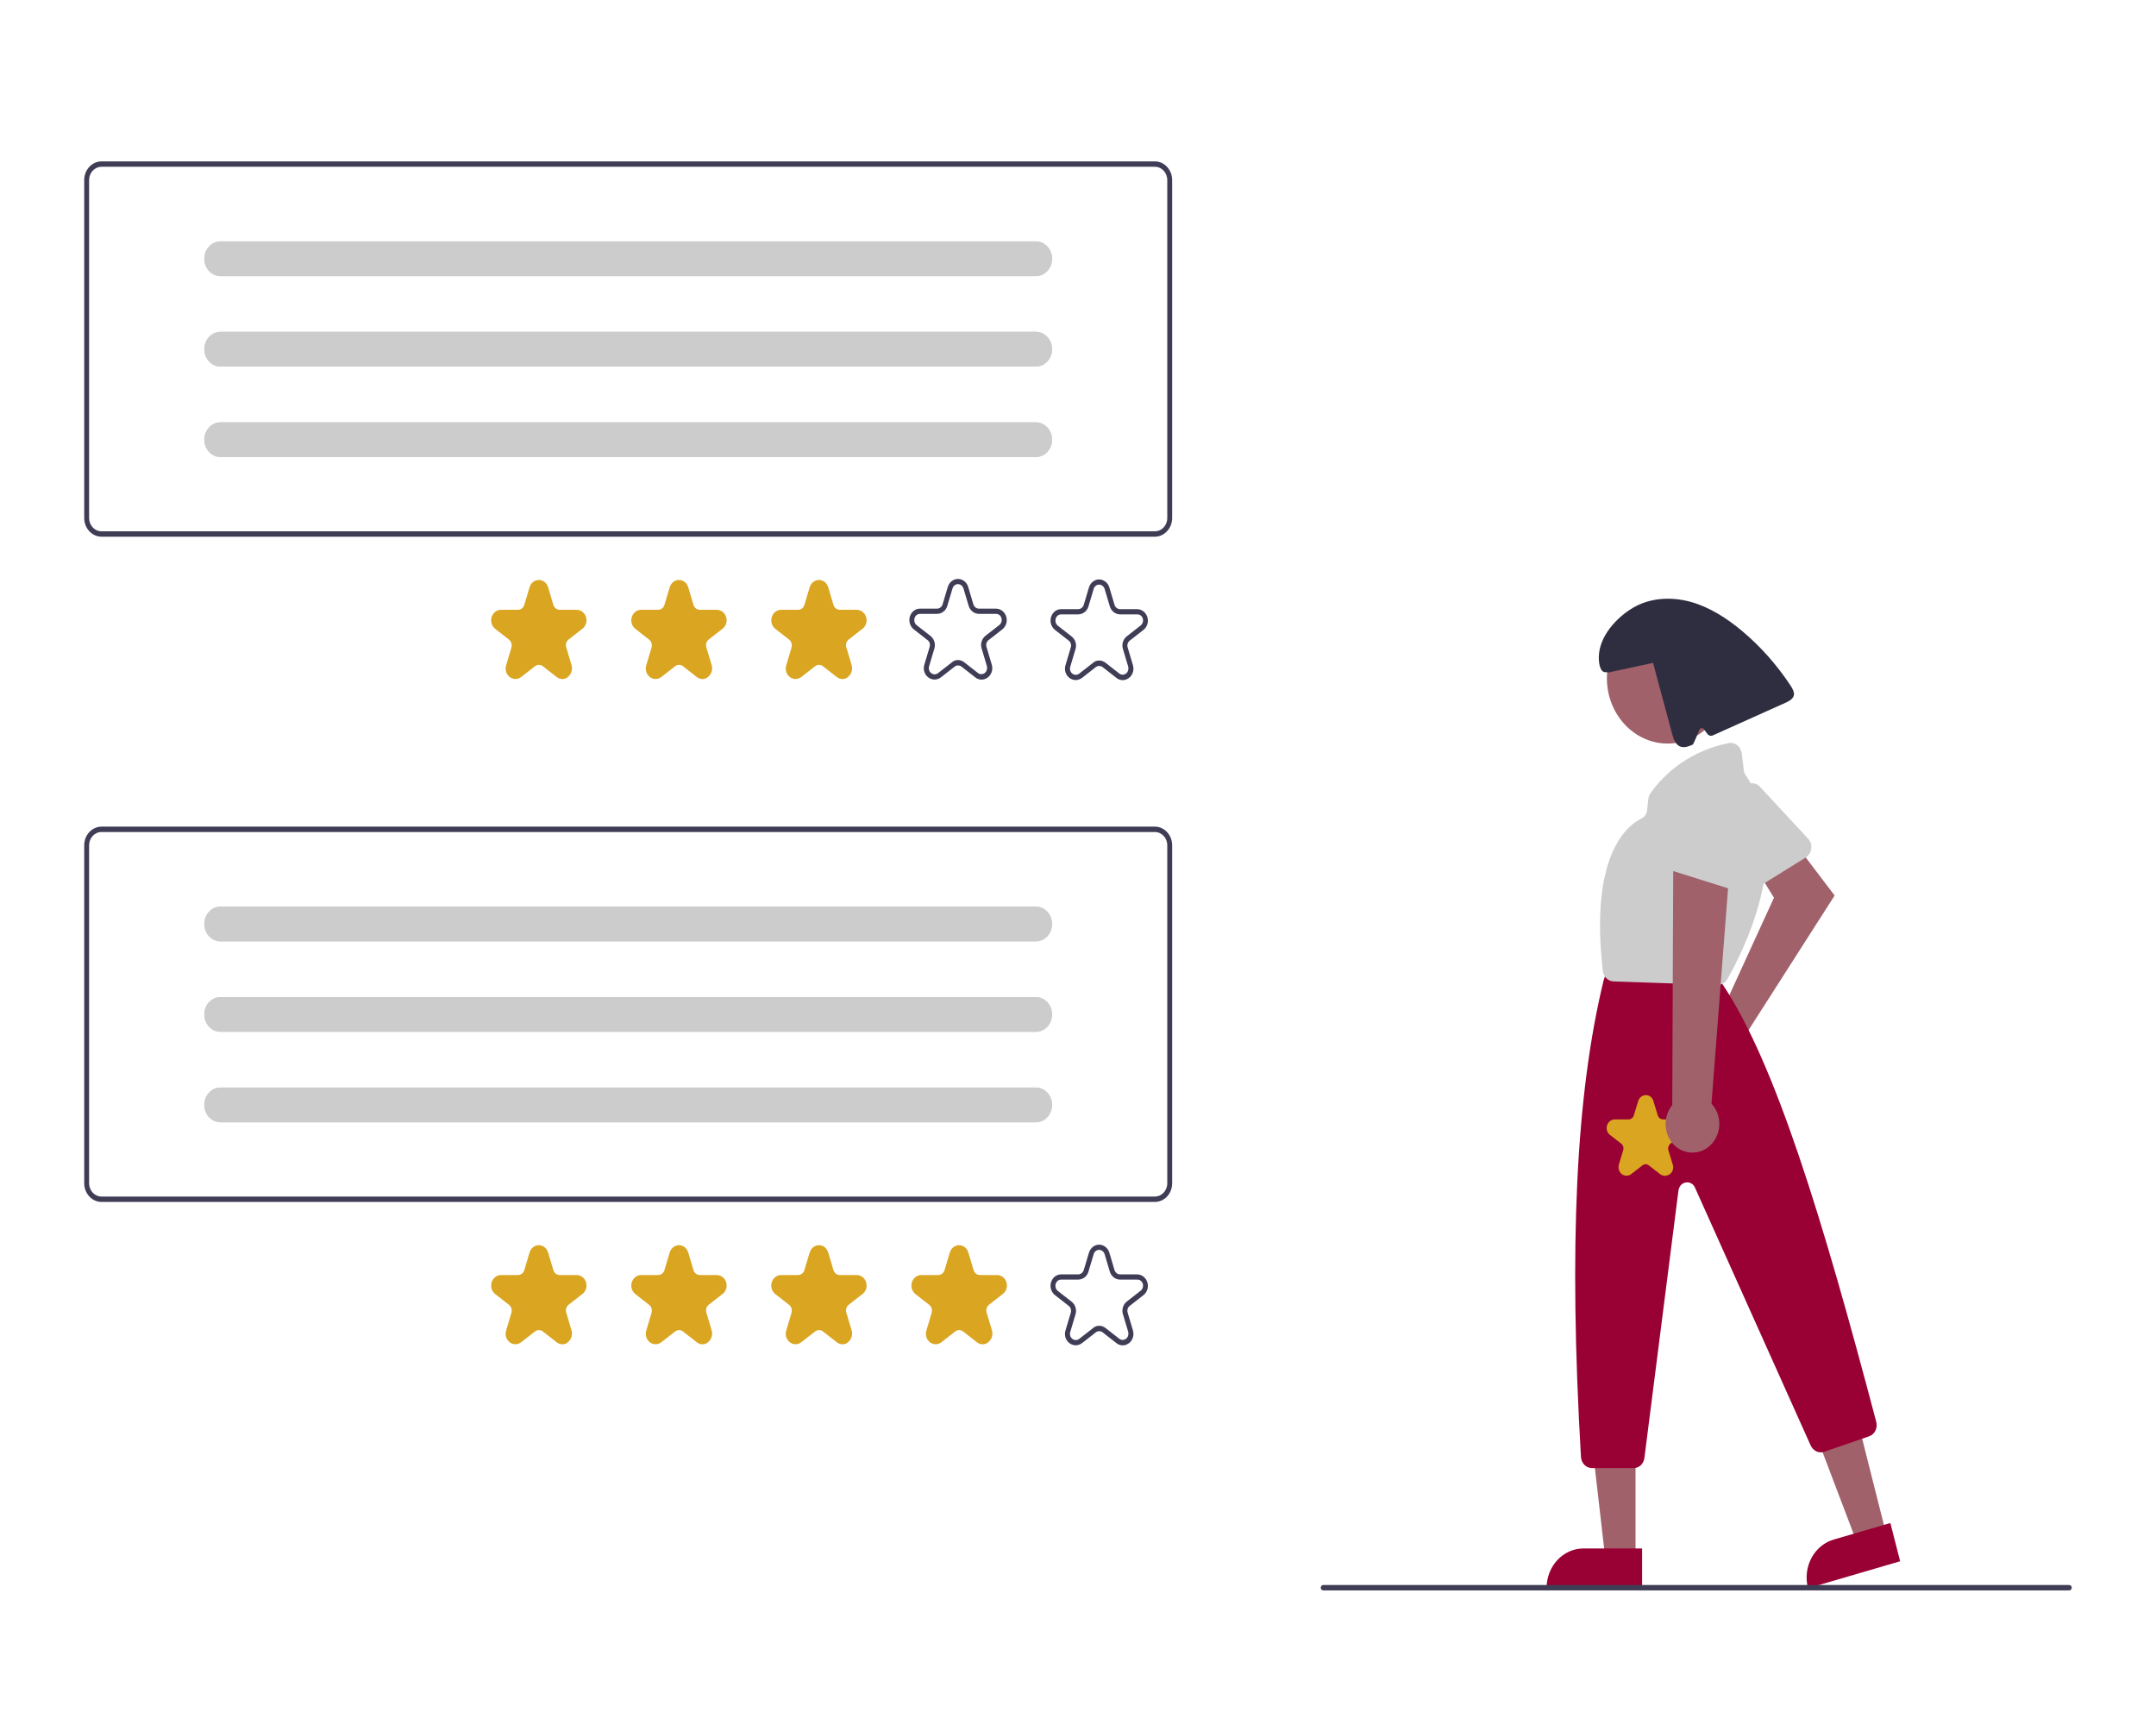 <?xml version="1.0" encoding="utf-8"?>
<!-- Generator: Adobe Illustrator 24.1.1, SVG Export Plug-In . SVG Version: 6.00 Build 0)  -->
<svg version="1.1" id="Capa_1" xmlns="http://www.w3.org/2000/svg" xmlns:xlink="http://www.w3.org/1999/xlink" x="0px" y="0px"
	 viewBox="0 0 1280 1024" style="enable-background:new 0 0 1280 1024;" xml:space="preserve">
<style type="text/css">
	.Sombra_x0020_paralela{fill:none;}
	.Resplandor_x0020_externo_x0020_5_x0020_pt_x002E_{fill:none;}
	.Neón_x0020_azul{fill:none;stroke:#8AACDA;stroke-width:7;stroke-linecap:round;stroke-linejoin:round;}
	.Resalte_x0020_cromado{fill:url(#SVGID_1_);stroke:#FFFFFF;stroke-width:0.363;stroke-miterlimit:1;}
	.A_x0020_todo_x0020_ritmo_GS{fill:#FFDD00;}
	.Alyssa_GS{fill:#A6D0E4;}
	.st0{fill:#A0616A;}
	.st1{fill:#CCCCCC;}
	.st2{fill:#990033;}
	.st3{fill:#2F2E41;}
	.st4{fill:#3F3D56;}
	.st5{fill:#DAA520;}
</style>
<linearGradient id="SVGID_1_" gradientUnits="userSpaceOnUse" x1="0" y1="0" x2="6.123234e-17" y2="-1">
	<stop  offset="0" style="stop-color:#656565"/>
	<stop  offset="0.618" style="stop-color:#1B1B1B"/>
	<stop  offset="0.629" style="stop-color:#545454"/>
	<stop  offset="0.983" style="stop-color:#3E3E3E"/>
</linearGradient>
<g>
	<path class="st0" d="M1018.6,603.7c0.8-0.2,1.6-0.4,2.4-0.5l32.2-70.3l-9.8-15.8l20.3-19.1l25.5,33.6l-52,81.3
		c3.5,8.4,0,18.2-7.8,21.9c-7.8,3.7-16.9,0-20.4-8.4c-3.5-8.4,0-18.2,7.8-21.9C1017.3,604.2,1017.9,603.9,1018.6,603.7L1018.6,603.7
		z"/>
	<path class="st1" d="M1073.6,507.7c-0.4,0.5-0.9,0.9-1.5,1.3l-33,20.5c-3.2,2-7.2,0.8-9-2.6c-0.1-0.2-0.2-0.3-0.3-0.5l-16-36.4
		c-1.4-3.2-0.4-7,2.3-8.9l20.4-14.9c2.6-1.9,6.2-1.6,8.4,0.9l28.6,30.8C1076,500.5,1076,504.9,1073.6,507.7L1073.6,507.7z"/>
	<polygon class="st0" points="1119.8,910.5 1102.4,915.6 1075.9,845.9 1101.6,838.4 	"/>
	<path class="st2" d="M1088.7,913.9l33.6-9.8l0,0l5.8,22.7l0,0l-54.7,16l0,0l0,0C1070.1,930.2,1077,917.3,1088.7,913.9z"/>
	<polygon class="st0" points="971,924.7 953,924.7 944.4,850 971,850 	"/>
	<path class="st2" d="M940.1,919.2h34.8l0,0v23.5l0,0h-56.7l0,0l0,0C918.2,929.7,928,919.2,940.1,919.2z"/>
	<ellipse class="st0" cx="990.1" cy="402.6" rx="36.1" ry="38.8"/>
	<path class="st2" d="M969.9,871.5h-24.7c-3.5,0-6.4-2.9-6.6-6.7c-7.3-125.4-3-215.3,13.5-283c0.1-0.3,0.2-0.6,0.3-0.9l1.3-3.5
		c1-2.7,3.4-4.5,6.1-4.5h50.7c1.9,0,3.8,0.9,5,2.5l6.9,8.6c0.1,0.2,0.3,0.3,0.4,0.5c31,46.5,58.9,137.4,91.1,259.5
		c1,3.7-0.9,7.6-4.4,8.7l-26.5,9.1c-3.1,1.1-6.5-0.5-8-3.7l-68.7-153.1c-1.2-2.8-4.3-3.9-6.9-2.6c-1.6,0.8-2.6,2.4-2.9,4.2
		l-20.2,158.6C976,868.8,973.2,871.5,969.9,871.5z"/>
	<path class="st1" d="M1019.8,584.7c-0.1,0-0.1,0-0.2,0l-61.6-2.1c-3.3-0.1-6-2.8-6.4-6.2c-7.8-67.8,13.6-86,23.2-90.7
		c1.6-0.8,2.7-2.4,3-4.3l0.8-7.1c0.1-1.3,0.6-2.4,1.3-3.5c15-20.9,35.5-27.5,46.4-29.7c3.6-0.7,7,1.9,7.7,5.7c0,0.1,0,0.2,0.1,0.4
		l1.2,10.2c0.1,1,0.5,1.9,1,2.7c31.3,43.9-3.6,108.7-10.9,121.3l0,0C1024.2,583.4,1022,584.7,1019.8,584.7z"/>
	<path class="st3" d="M1063,406.9c-8.1-12.2-17.7-23.1-28.7-32.3c-9.1-7.6-19.3-14.2-30.5-17.3c-11.2-3.1-23.6-2.6-33.8,3.2
		c-10.2,5.8-20.8,17.4-20.8,29.8c0,4,0.9,9.4,4.6,8.7l1.1,0.2c8.8-1.9,17.7-3.8,26.5-5.7c3.8,14,7.5,28,11.3,42
		c0.8,3,1.9,6.3,4.5,7.5c2.5,1.2,5.3,0.1,7.8-1c0.4-0.2,3.9-8.7,3.9-8.7c0.3-0.8,1.1-1.2,1.9-1c0.3,0.1,0.5,0.3,0.7,0.5l2.1,2.8
		c0.8,1.1,2.2,1.5,3.4,0.9c14.4-6.5,28.8-12.9,43.2-19.4c2-0.9,4.2-2.1,4.8-4.3C1065.4,410.9,1064.2,408.8,1063,406.9z"/>
	<path class="st4" d="M1228.5,944.1H785.6c-0.8,0-1.5-0.7-1.5-1.6c0-0.9,0.7-1.6,1.5-1.6h442.9c0.8,0,1.5,0.7,1.5,1.6
		C1230,943.4,1229.3,944.1,1228.5,944.1z"/>
	<path class="st5" d="M988.4,698c-1,0-2-0.4-2.8-1l-6.7-5.2c-1.1-0.9-2.7-0.9-3.8,0l-6.7,5.2c-2.1,1.6-5.1,1.1-6.6-1.1
		c-0.9-1.3-1.1-3-0.7-4.6l2.6-8.5c0.4-1.4,0-3-1.2-3.9l-6.7-5.2c-2.1-1.6-2.6-4.8-1-7.1c0.9-1.3,2.3-2.1,3.8-2.1h8.3
		c1.4,0,2.7-1,3.1-2.4l2.6-8.5c0.8-2.7,3.5-4.1,6-3.3c1.4,0.5,2.6,1.7,3,3.3l2.6,8.5c0.4,1.4,1.7,2.4,3.1,2.4h8.3
		c2.6,0,4.7,2.3,4.7,5.1c0,1.6-0.7,3.2-1.9,4.1l-6.7,5.2c-1.1,0.9-1.6,2.5-1.2,3.9l2.6,8.5c0.7,2.1,0,4.4-1.7,5.7
		C990.4,697.6,989.4,698,988.4,698z"/>
	<path class="st0" d="M1014,681.1c7.1-5.4,8.9-16,3.9-23.6c-0.5-0.8-1.1-1.6-1.8-2.3l11.4-148.3l-34.1,5L992.8,656
		c-5.8,7.1-5.1,17.9,1.5,24.1C999.9,685.2,1008,685.6,1014,681.1z"/>
	<path class="st1" d="M1029.7,528.2c-0.6,0-1.3-0.1-1.9-0.3l-36.6-11.5c-3.5-1.1-5.5-5.1-4.5-8.8c0.1-0.2,0.1-0.4,0.2-0.6l13.5-37.5
		c1.2-3.3,4.4-5.1,7.6-4.4l24.2,5.6c3.1,0.7,5.3,3.7,5.2,7.1l-1.1,43.4C1036.3,525.1,1033.3,528.2,1029.7,528.2L1029.7,528.2z"/>
	<path class="st4" d="M685.6,713.5H60.3c-5.7,0-10.3-5-10.3-11.1V501.8c0-6.1,4.6-11.1,10.3-11.1h625.3c5.7,0,10.3,5,10.3,11.1
		v200.6C695.9,708.6,691.3,713.5,685.6,713.5z M60.3,493.9c-4.1,0-7.4,3.5-7.4,7.9v200.6c0,4.4,3.3,7.9,7.4,7.9h625.3
		c4.1,0,7.4-3.5,7.4-7.9V501.8c0-4.4-3.3-7.9-7.4-7.9H60.3z"/>
	<path class="st5" d="M333.9,798c-1.2,0-2.4-0.4-3.4-1.2l-8.2-6.4c-1.4-1.1-3.3-1.1-4.7,0l-8.2,6.4c-2.6,2-6.2,1.4-8.1-1.4
		c-1.1-1.6-1.4-3.7-0.8-5.6l3.1-10.4c0.5-1.8,0-3.7-1.4-4.8l-8.2-6.4c-2.6-2-3.2-5.9-1.3-8.7c1.1-1.6,2.8-2.6,4.7-2.6h10.1
		c1.7,0,3.3-1.2,3.8-3l3.1-10.4c1-3.3,4.3-5.1,7.3-4c1.8,0.6,3.1,2.1,3.7,4l3.1,10.4c0.5,1.8,2.1,3,3.8,3h10.1
		c3.2,0,5.8,2.8,5.8,6.2c0,2-0.9,3.9-2.4,5l-8.2,6.4c-1.4,1.1-2,3-1.4,4.8l3.1,10.4c0.8,2.6-0.1,5.4-2.1,7
		C336.4,797.6,335.2,798,333.9,798z"/>
	<path class="st5" d="M417.1,798c-1.2,0-2.4-0.4-3.4-1.2l-8.2-6.4c-1.4-1.1-3.3-1.1-4.7,0l-8.2,6.4c-2.6,2-6.2,1.4-8.1-1.4
		c-1.1-1.6-1.4-3.7-0.8-5.6l3.1-10.4c0.5-1.8,0-3.7-1.4-4.8l-8.2-6.4c-2.6-2-3.2-5.9-1.3-8.7c1.1-1.6,2.8-2.6,4.7-2.6h10.1
		c1.7,0,3.3-1.2,3.8-3l3.1-10.4c1-3.3,4.3-5.1,7.3-4c1.8,0.6,3.1,2.1,3.7,4l3.1,10.4c0.5,1.8,2.1,3,3.8,3h10.1
		c3.2,0,5.8,2.8,5.8,6.2c0,2-0.9,3.9-2.4,5l-8.2,6.4c-1.4,1.1-2,3-1.4,4.8l3.1,10.4c0.8,2.6-0.1,5.4-2.1,7
		C419.5,797.6,418.3,798,417.1,798z"/>
	<path class="st5" d="M500.2,798c-1.2,0-2.4-0.4-3.4-1.2l-8.2-6.4c-1.4-1.1-3.3-1.1-4.7,0l-8.2,6.4c-2.6,2-6.2,1.4-8.1-1.4
		c-1.1-1.6-1.4-3.7-0.8-5.6l3.1-10.4c0.5-1.8,0-3.7-1.4-4.8l-8.2-6.4c-2.6-2-3.2-5.9-1.3-8.7c1.1-1.6,2.8-2.6,4.7-2.6h10.1
		c1.7,0,3.3-1.2,3.8-3l3.1-10.4c1-3.3,4.3-5.1,7.3-4c1.8,0.6,3.1,2.1,3.7,4l3.1,10.4c0.5,1.8,2.1,3,3.8,3h10.1
		c3.2,0,5.8,2.8,5.8,6.2c0,2-0.9,3.9-2.4,5l-8.2,6.4c-1.4,1.1-2,3-1.4,4.8l3.1,10.4c0.8,2.6-0.1,5.4-2.1,7
		C502.7,797.6,501.5,798,500.2,798z"/>
	<path class="st5" d="M583.4,798c-1.2,0-2.4-0.4-3.4-1.2l-8.2-6.4c-1.4-1.1-3.3-1.1-4.7,0l-8.2,6.4c-2.6,2-6.2,1.4-8.1-1.4
		c-1.1-1.6-1.4-3.7-0.8-5.6l3.1-10.4c0.5-1.8,0-3.7-1.4-4.8l-8.2-6.4c-2.6-2-3.2-5.9-1.3-8.7c1.1-1.6,2.8-2.6,4.7-2.6H557
		c1.7,0,3.3-1.2,3.8-3l3.1-10.4c1-3.3,4.3-5.1,7.3-4c1.8,0.6,3.1,2.1,3.7,4l3.1,10.4c0.5,1.8,2.1,3,3.8,3H592c3.2,0,5.8,2.8,5.8,6.2
		c0,2-0.9,3.9-2.4,5l-8.2,6.4c-1.4,1.1-2,3-1.4,4.8l3.1,10.4c0.8,2.6-0.1,5.4-2.1,7C585.8,797.6,584.6,798,583.4,798z"/>
	<path class="st4" d="M638.6,798.6c-1.3,0-2.7-0.5-3.7-1.3c-2.3-1.7-3.2-4.8-2.3-7.6l3.1-10.4c0.5-1.5,0-3.2-1.2-4.1l-8.2-6.4
		c-2.8-2.2-3.5-6.5-1.4-9.5c1.2-1.8,3.1-2.8,5.1-2.8h10.1c1.5,0,2.8-1,3.3-2.5l3.1-10.4c1.1-3.6,4.7-5.6,8-4.4
		c1.9,0.7,3.5,2.3,4.1,4.4l3.1,10.4c0.5,1.5,1.8,2.5,3.3,2.5h10.1c3.5,0,6.4,3.1,6.4,6.8c0,2.2-1,4.2-2.6,5.5l-8.2,6.4
		c-1.2,0.9-1.7,2.6-1.2,4.1l3.1,10.4c1.1,3.6-0.7,7.4-4.1,8.6c-1.9,0.7-4.1,0.3-5.7-1l-8.2-6.4c-1.2-0.9-2.8-0.9-4,0l-8.2,6.4
		C641.3,798.1,640,798.6,638.6,798.6z M652.6,787c1.3,0,2.7,0.5,3.7,1.3l8.2,6.4c1.5,1.2,3.7,0.8,4.8-0.8c0.6-1,0.8-2.2,0.5-3.3
		l-3.1-10.4c-0.9-2.8,0.1-5.9,2.3-7.6l8.2-6.4c1.5-1.2,1.9-3.5,0.8-5.1c-0.6-1-1.7-1.5-2.8-1.5H665c-2.8,0-5.2-1.9-6.1-4.7
		l-3.1-10.4c-0.6-1.9-2.5-3-4.3-2.4c-1,0.4-1.9,1.2-2.2,2.4l-3.1,10.4c-0.8,2.8-3.3,4.7-6.1,4.7H630c-1.9,0-3.4,1.6-3.4,3.7
		c0,1.2,0.5,2.3,1.4,3l8.2,6.4c2.2,1.7,3.2,4.8,2.3,7.6l-3.1,10.4c-0.6,1.9,0.4,4,2.2,4.6c1,0.4,2.2,0.2,3.1-0.5l8.2-6.4
		C649.9,787.5,651.2,787,652.6,787z"/>
	<path class="st1" d="M130.9,538.2c-5.3,0-9.6,4.6-9.6,10.3c0,5.7,4.3,10.3,9.6,10.3H615c5.3,0,9.6-4.6,9.6-10.3
		c0-5.7-4.3-10.3-9.6-10.3H130.9z"/>
	<path class="st1" d="M130.9,591.9c-5.3,0-9.6,4.6-9.6,10.3s4.3,10.3,9.6,10.3H615c5.3,0,9.6-4.6,9.6-10.3s-4.3-10.3-9.6-10.3H130.9
		z"/>
	<path class="st1" d="M130.9,645.6c-5.3,0-9.6,4.6-9.6,10.3s4.3,10.3,9.6,10.3H615c5.3,0,9.6-4.6,9.6-10.3s-4.3-10.3-9.6-10.3H130.9
		z"/>
	<path class="st1" d="M130.9,538.2c-5.3,0-9.6,4.6-9.6,10.3c0,5.7,4.3,10.3,9.6,10.3H615c5.3,0,9.6-4.6,9.6-10.3
		c0-5.7-4.3-10.3-9.6-10.3H130.9z"/>
	<path class="st1" d="M130.9,591.9c-5.3,0-9.6,4.6-9.6,10.3s4.3,10.3,9.6,10.3H615c5.3,0,9.6-4.6,9.6-10.3s-4.3-10.3-9.6-10.3H130.9
		z"/>
	<path class="st1" d="M130.9,645.6c-5.3,0-9.6,4.6-9.6,10.3s4.3,10.3,9.6,10.3H615c5.3,0,9.6-4.6,9.6-10.3s-4.3-10.3-9.6-10.3H130.9
		z"/>
	<path class="st4" d="M685.6,318.6H60.3c-5.7,0-10.3-5-10.3-11.1V106.9c0-6.1,4.6-11.1,10.3-11.1h625.3c5.7,0,10.3,5,10.3,11.1
		v200.6C695.9,313.6,691.3,318.6,685.6,318.6z M60.3,99c-4.1,0-7.4,3.5-7.4,7.9v200.6c0,4.4,3.3,7.9,7.4,7.9h625.3
		c4.1,0,7.4-3.5,7.4-7.9V106.9c0-4.4-3.3-7.9-7.4-7.9H60.3z"/>
	<path class="st5" d="M333.9,403.1c-1.2,0-2.4-0.4-3.4-1.2l-8.2-6.4c-1.4-1.1-3.3-1.1-4.7,0l-8.2,6.4c-2.6,2-6.2,1.4-8.1-1.4
		c-1.1-1.6-1.4-3.7-0.8-5.6l3.1-10.4c0.5-1.8,0-3.7-1.4-4.8l-8.2-6.4c-2.6-2-3.2-5.9-1.3-8.7c1.1-1.6,2.8-2.6,4.7-2.6h10.1
		c1.7,0,3.3-1.2,3.8-3l3.1-10.4c1-3.3,4.3-5.1,7.3-4c1.8,0.6,3.1,2.1,3.7,4l3.1,10.4c0.5,1.8,2.1,3,3.8,3h10.1
		c3.2,0,5.8,2.8,5.8,6.2c0,2-0.9,3.9-2.4,5l-8.2,6.4c-1.4,1.1-2,3-1.4,4.8l3.1,10.4c0.8,2.6-0.1,5.4-2.1,7
		C336.4,402.6,335.2,403.1,333.9,403.1z"/>
	<path class="st5" d="M417.1,403.1c-1.2,0-2.4-0.4-3.4-1.2l-8.2-6.4c-1.4-1.1-3.3-1.1-4.7,0l-8.2,6.4c-2.6,2-6.2,1.4-8.1-1.4
		c-1.1-1.6-1.4-3.7-0.8-5.6l3.1-10.4c0.5-1.8,0-3.7-1.4-4.8l-8.2-6.4c-2.6-2-3.2-5.9-1.3-8.7c1.1-1.6,2.8-2.6,4.7-2.6h10.1
		c1.7,0,3.3-1.2,3.8-3l3.1-10.4c1-3.3,4.3-5.1,7.3-4c1.8,0.6,3.1,2.1,3.7,4l3.1,10.4c0.5,1.8,2.1,3,3.8,3h10.1
		c3.2,0,5.8,2.8,5.8,6.2c0,2-0.9,3.9-2.4,5l-8.2,6.4c-1.4,1.1-2,3-1.4,4.8l3.1,10.4c0.8,2.6-0.1,5.4-2.1,7
		C419.5,402.6,418.3,403.1,417.1,403.1z"/>
	<path class="st5" d="M500.2,403.1c-1.2,0-2.4-0.4-3.4-1.2l-8.2-6.4c-1.4-1.1-3.3-1.1-4.7,0l-8.2,6.4c-2.6,2-6.2,1.4-8.1-1.4
		c-1.1-1.6-1.4-3.7-0.8-5.6l3.1-10.4c0.5-1.8,0-3.7-1.4-4.8l-8.2-6.4c-2.6-2-3.2-5.9-1.3-8.7c1.1-1.6,2.8-2.6,4.7-2.6h10.1
		c1.7,0,3.3-1.2,3.8-3l3.1-10.4c1-3.3,4.3-5.1,7.3-4c1.8,0.6,3.1,2.1,3.7,4l3.1,10.4c0.5,1.8,2.1,3,3.8,3h10.1
		c3.2,0,5.8,2.8,5.8,6.2c0,2-0.9,3.9-2.4,5l-8.2,6.4c-1.4,1.1-2,3-1.4,4.8l3.1,10.4c0.8,2.6-0.1,5.4-2.1,7
		C502.7,402.6,501.5,403.1,500.2,403.1z"/>
	<path class="st4" d="M638.6,403.7c-1.3,0-2.7-0.5-3.7-1.3c-2.3-1.7-3.2-4.8-2.3-7.6l3.1-10.4c0.5-1.5,0-3.2-1.2-4.1l-8.2-6.4
		c-2.8-2.2-3.5-6.5-1.4-9.5c1.2-1.8,3.1-2.8,5.1-2.8h10.1c1.5,0,2.8-1,3.3-2.5l3.1-10.4c1.1-3.6,4.7-5.6,8-4.4
		c1.9,0.7,3.5,2.3,4.1,4.4l3.1,10.4c0.5,1.5,1.8,2.5,3.3,2.5h10.1c3.5,0,6.4,3.1,6.4,6.8c0,2.2-1,4.2-2.6,5.5l-8.2,6.4
		c-1.2,0.9-1.7,2.6-1.2,4.1l3.1,10.4c1.1,3.6-0.7,7.4-4.1,8.6c-1.9,0.7-4.1,0.3-5.7-1l-8.2-6.4c-1.2-0.9-2.8-0.9-4,0l-8.2,6.4
		C641.3,403.2,640,403.7,638.6,403.7z M652.6,392.1c1.3,0,2.7,0.5,3.7,1.3l8.2,6.4c1.5,1.2,3.7,0.8,4.8-0.8c0.6-1,0.8-2.2,0.5-3.3
		l-3.1-10.4c-0.9-2.8,0.1-5.9,2.3-7.6l8.2-6.4c1.5-1.2,1.9-3.5,0.8-5.1c-0.6-1-1.7-1.5-2.8-1.5H665c-2.8,0-5.2-1.9-6.1-4.7
		l-3.1-10.4c-0.6-1.9-2.5-3-4.3-2.4c-1,0.4-1.9,1.2-2.2,2.4l-3.1,10.4c-0.8,2.8-3.3,4.7-6.1,4.7H630c-1.9,0-3.4,1.6-3.4,3.7
		c0,1.2,0.5,2.3,1.4,3l8.2,6.4c2.2,1.7,3.2,4.8,2.3,7.6l-3.1,10.4c-0.6,1.9,0.4,4,2.2,4.6c1,0.4,2.2,0.2,3.1-0.5l8.2-6.4
		C649.9,392.5,651.2,392.1,652.6,392.1z"/>
	<path class="st4" d="M554.8,403.4c-1.3,0-2.7-0.5-3.7-1.3c-2.3-1.7-3.2-4.8-2.3-7.6l3.1-10.4c0.5-1.5,0-3.2-1.2-4.1l-8.2-6.4
		c-2.8-2.2-3.5-6.5-1.4-9.5c1.2-1.8,3.1-2.8,5.1-2.8h10.1c1.5,0,2.8-1,3.3-2.5l3.1-10.4c1.1-3.6,4.7-5.6,8-4.4
		c1.9,0.7,3.5,2.3,4.1,4.4l3.1,10.4c0.5,1.5,1.8,2.5,3.3,2.5h10.1c3.5,0,6.4,3.1,6.4,6.8c0,2.2-1,4.2-2.6,5.5l-8.2,6.4
		c-1.2,0.9-1.7,2.6-1.2,4.1l3.1,10.4c1.1,3.6-0.7,7.4-4.1,8.6c-1.9,0.7-4.1,0.3-5.7-1l-8.2-6.4c-1.2-0.9-2.8-0.9-4,0l-8.2,6.4
		C557.4,403,556.1,403.4,554.8,403.4z M568.7,391.8c1.3,0,2.7,0.5,3.7,1.3l8.2,6.4c1.5,1.2,3.7,0.8,4.8-0.8c0.6-1,0.8-2.2,0.5-3.3
		l-3.1-10.4c-0.9-2.8,0.1-5.9,2.3-7.6l8.2-6.4c1.5-1.2,1.9-3.5,0.8-5.1c-0.6-1-1.7-1.5-2.8-1.5h-10.1c-2.8,0-5.2-1.9-6.1-4.7
		l-3.1-10.4c-0.6-1.9-2.5-3-4.3-2.4c-1,0.4-1.9,1.2-2.2,2.4l-3.1,10.4c-0.8,2.8-3.3,4.7-6.1,4.7h-10.1c-1.9,0-3.4,1.6-3.4,3.7
		c0,1.2,0.5,2.3,1.4,3l8.2,6.4c2.2,1.7,3.2,4.8,2.3,7.6l-3.1,10.4c-0.6,1.9,0.4,4,2.2,4.6c1,0.4,2.2,0.2,3.1-0.5l8.2-6.4
		C566.1,392.3,567.4,391.8,568.7,391.8z"/>
	<path class="st1" d="M130.9,143.3c-5.3,0-9.6,4.6-9.6,10.3c0,5.7,4.3,10.3,9.6,10.3H615c5.3,0,9.6-4.6,9.6-10.3
		c0-5.7-4.3-10.3-9.6-10.3H130.9z"/>
	<path class="st1" d="M130.9,197c-5.3,0-9.6,4.6-9.6,10.3c0,5.7,4.3,10.3,9.6,10.3H615c5.3,0,9.6-4.6,9.6-10.3
		c0-5.7-4.3-10.3-9.6-10.3H130.9z"/>
	<path class="st1" d="M130.9,250.7c-5.3,0-9.6,4.6-9.6,10.3c0,5.7,4.3,10.3,9.6,10.3H615c5.3,0,9.6-4.6,9.6-10.3
		c0-5.7-4.3-10.3-9.6-10.3H130.9z"/>
	<path class="st1" d="M130.9,143.3c-5.3,0-9.6,4.6-9.6,10.3c0,5.7,4.3,10.3,9.6,10.3H615c5.3,0,9.6-4.6,9.6-10.3
		c0-5.7-4.3-10.3-9.6-10.3H130.9z"/>
	<path class="st1" d="M130.9,197c-5.3,0-9.6,4.6-9.6,10.3c0,5.7,4.3,10.3,9.6,10.3H615c5.3,0,9.6-4.6,9.6-10.3
		c0-5.7-4.3-10.3-9.6-10.3H130.9z"/>
	<path class="st1" d="M130.9,250.7c-5.3,0-9.6,4.6-9.6,10.3c0,5.7,4.3,10.3,9.6,10.3H615c5.3,0,9.6-4.6,9.6-10.3
		c0-5.7-4.3-10.3-9.6-10.3H130.9z"/>
</g>
</svg>

